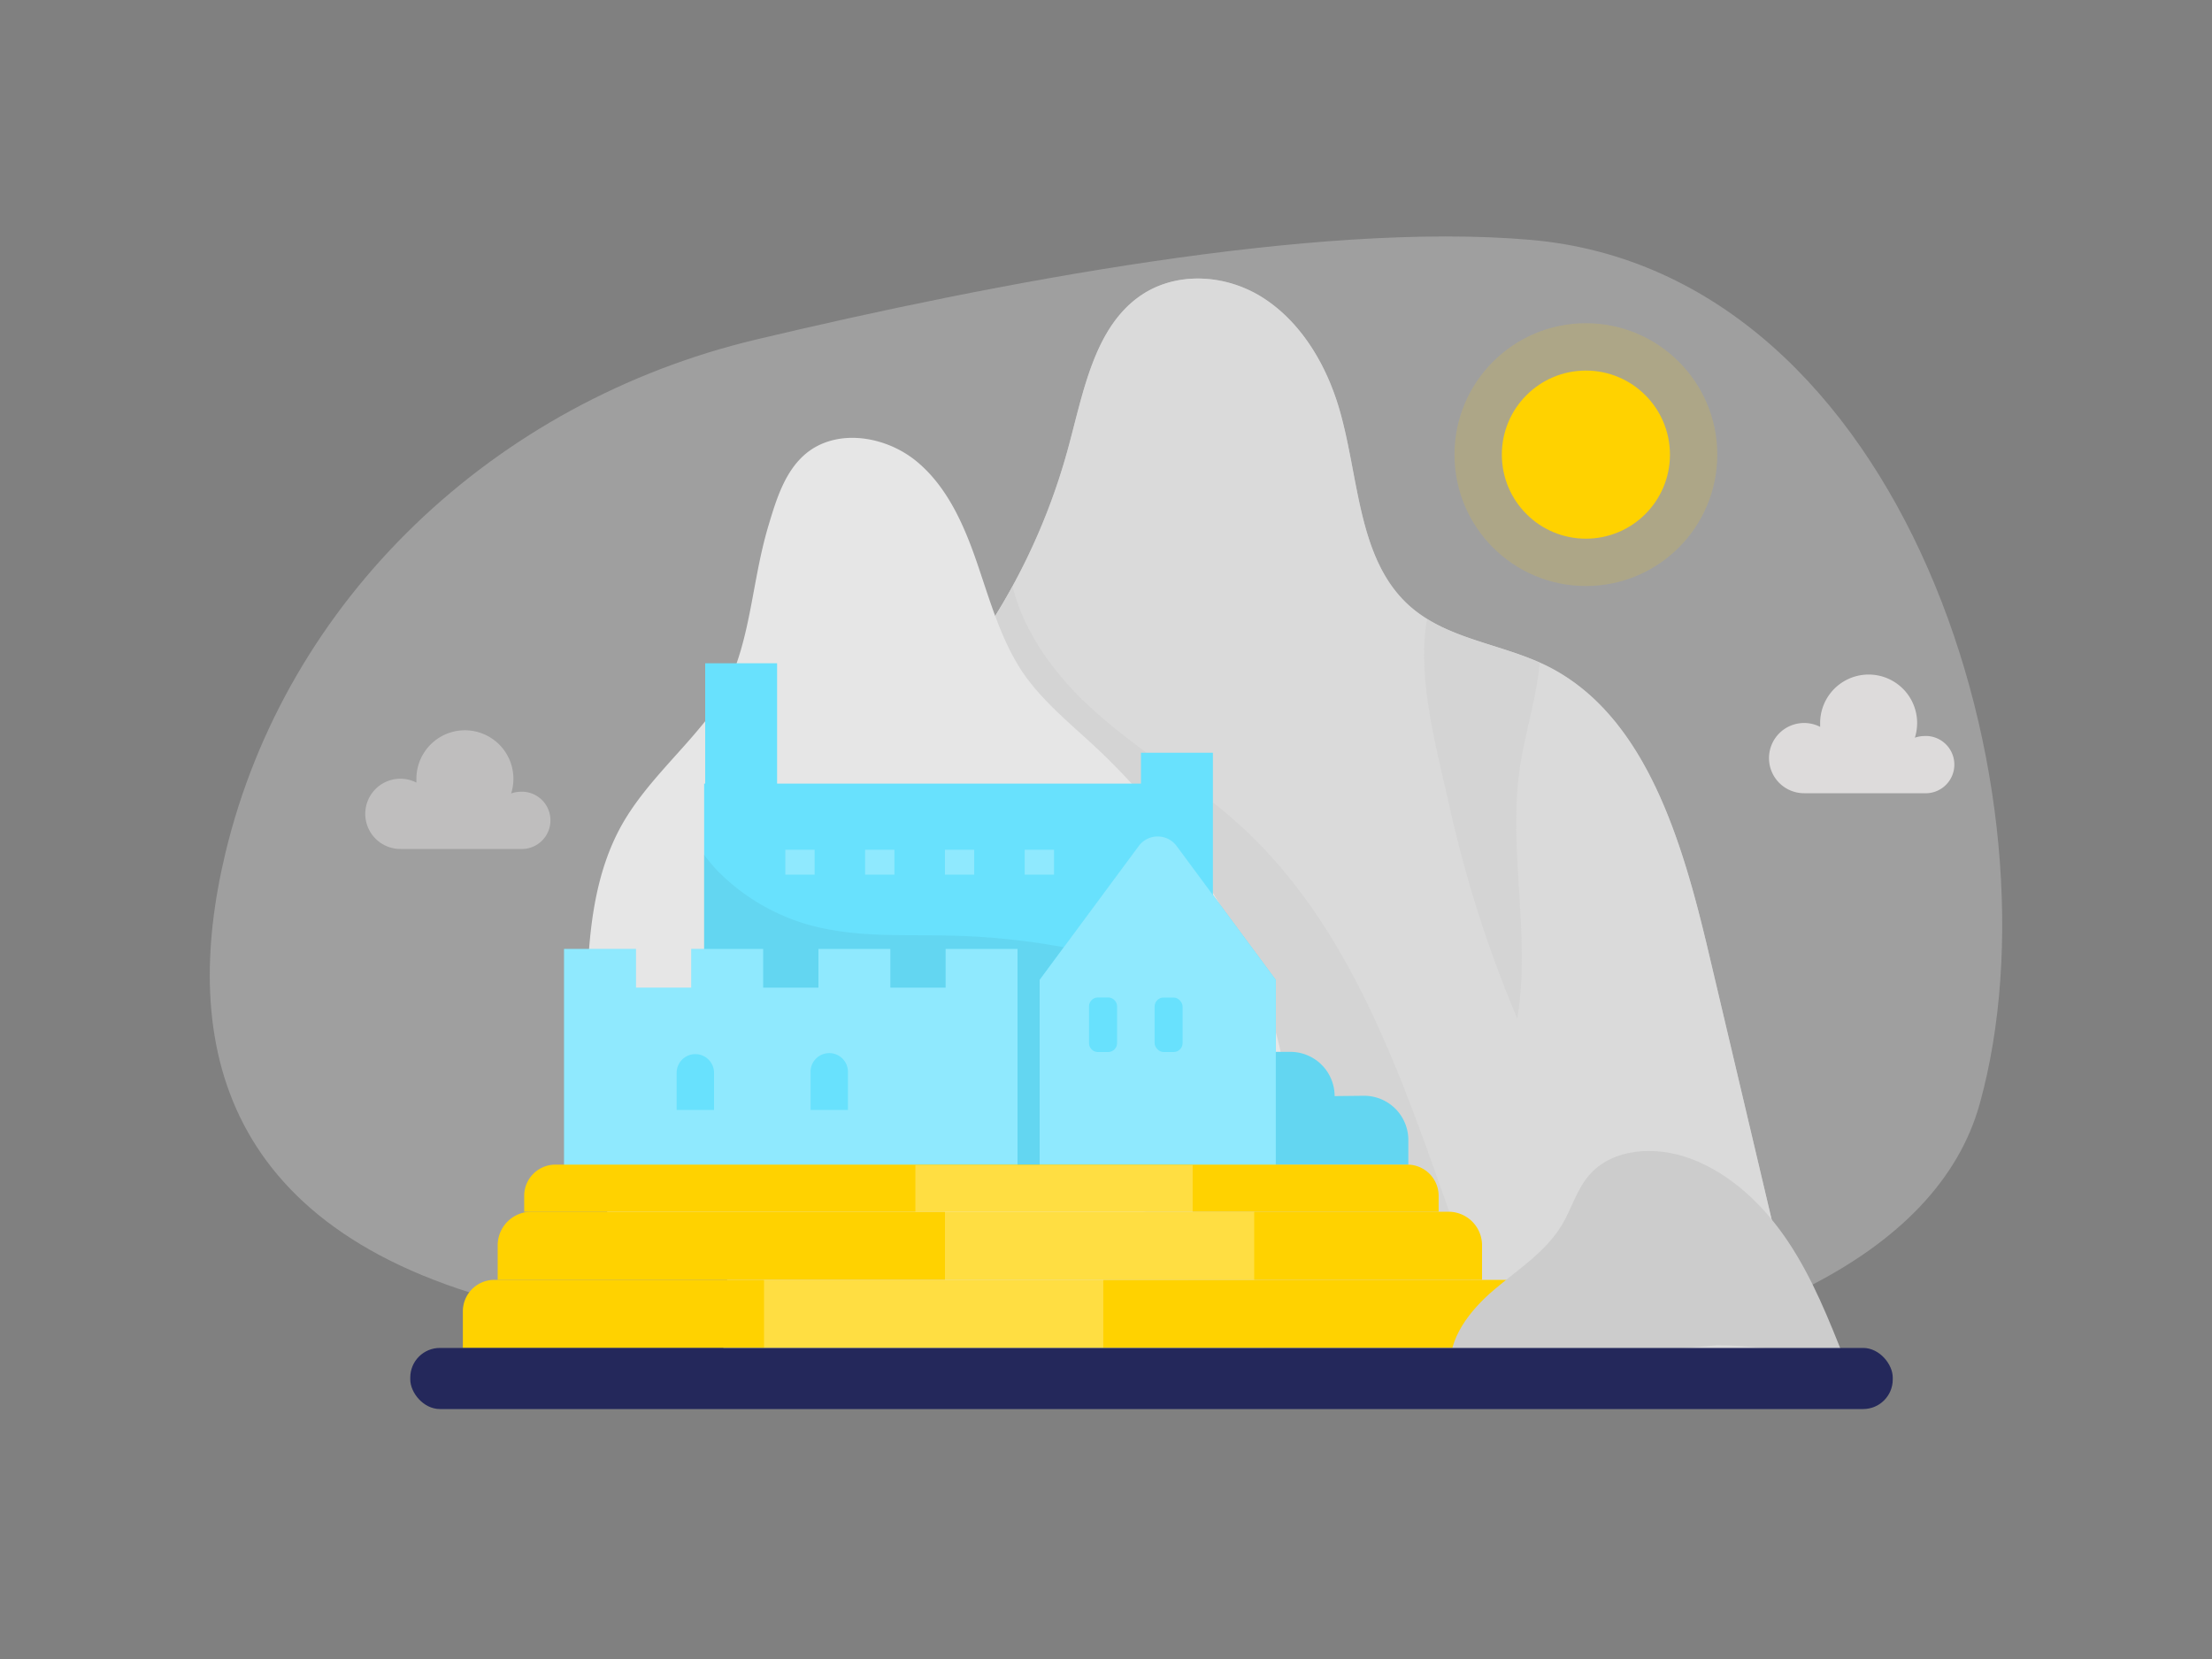<svg id="Layer_1" data-name="Layer 1" xmlns="http://www.w3.org/2000/svg" viewBox="0 0 400 300"><rect x="0" y="0" width="400" height="300" fill="#808080" stroke="none"/><path d="M136.76,61.39c-47.5,11.29-85,47-96,92.87-8.19,34.15-1,69.35,54.09,82.16C214,264.1,342.62,255,358,199.6S344.85,49.25,276.73,43.37C237.94,40,179.72,51.17,136.76,61.39Z" fill="#e6e6e6" opacity="0.3"/><circle cx="286.78" cy="82.21" r="15.2" fill="#ffd200"/><circle cx="286.78" cy="82.21" r="23.76" fill="#ffd200" opacity="0.15"/><path d="M348,133.1a5.2,5.2,0,0,0-1.73.3,9,9,0,0,0,.41-2.65,8.77,8.77,0,0,0-17.54,0c0,.23,0,.46,0,.69a6.35,6.35,0,1,0-2.88,12H348a5.18,5.18,0,1,0,0-10.35Z" fill="#dddbdb"/><path d="M94.16,143.18a5.2,5.2,0,0,0-1.73.3,8.77,8.77,0,1,0-17.13-2.65c0,.24,0,.47,0,.69a6.35,6.35,0,1,0-2.87,12h21.7a5.18,5.18,0,1,0,0-10.35Z" fill="#dddbdb" opacity="0.52"/><path d="M169.8,125.3a114.56,114.56,0,0,0,23.47-44.7c2.64-9.78,4.61-20.92,12.45-26.76,6.48-4.83,15.64-4.38,22.46-.12s11.45,11.78,13.87,19.79c3.69,12.21,3.32,26.94,12.28,35.54,6.91,6.63,17.14,7.22,25.56,11.45,17.71,8.9,24.33,31.59,29.09,51.78l18.18,77c-7.37-.27-14.73-.61-22.09-.61H131.51c-3.09,0,5.36-68.8,6.55-74.91C142.44,151.21,155.59,141.86,169.8,125.3Z" fill="#e6e6e6"/><path d="M327.16,249.27c-7.37-.27-14.73-.61-22.09-.61H131.51c-3.09,0,5.36-68.8,6.55-74.91,2.53-13,8-21.64,14.87-29.78,5-6,10.87-11.67,16.87-18.67A110.32,110.32,0,0,0,183.1,106,115.41,115.41,0,0,0,193.27,80.6c2.64-9.78,4.61-20.92,12.45-26.76,6.48-4.83,15.64-4.38,22.46-.12s11.45,11.78,13.87,19.79c3.69,12.21,3.32,26.94,12.28,35.54a22,22,0,0,0,3.73,2.86c6.11,3.79,13.69,4.92,20.36,7.9.5.21,1,.45,1.47.69,17.71,8.89,24.33,31.59,29.09,51.78Z" fill="#ccc" opacity="0.46"/><path d="M268.73,248.66H234.81a164.61,164.61,0,0,1-18-15.36c-26.66-25.5-50.87-55.05-63.86-89.33,5-6,10.87-11.67,16.87-18.67A110.32,110.32,0,0,0,183.1,106c2,8.23,7.47,15.77,13.79,21.64,8.62,8,19,13.94,27.67,21.9,18.72,17.2,27.84,42.18,36.3,66.15C264.65,226.37,268.47,237.33,268.73,248.66Z" fill="#ccc" opacity="0.46"/><path d="M198.19,135.18a121.64,121.64,0,0,1,31,46.9c6.4,17.45,3.53,27.92-15,34.59a209.14,209.14,0,0,1-90.07,11.38c-3.78-.36-7.8-.92-10.7-3.37-3.4-2.88-4.44-7.62-5.12-12a188.22,188.22,0,0,1-2.08-35.73c.36-9.59,1.54-19.45,6.24-27.81,4-7.07,10.18-12.56,15.22-18.92,8.26-10.41,7.62-23,11.3-35.23,1.43-4.79,3-9.91,6.87-13.06,5.61-4.53,14.36-3.08,19.92,1.52s8.58,11.54,10.92,18.36S181,115.73,185,121.68C188.59,126.88,193.59,130.88,198.19,135.18Z" fill="#e6e6e6"/><path d="M241.34,198.21h0a8,8,0,0,0-8-8H192.65v16.44h8.73v4h53.29v-4.5a8,8,0,0,0-8-8Z" fill="#68e1fd"/><path d="M241.34,198.21h0a8,8,0,0,0-8-8H192.65v16.44h8.73v4h53.29v-4.5a8,8,0,0,0-8-8Z" opacity="0.05"/><path d="M206.32,136.12v5.58h-65.8V119.94h-13V141.7h-.19v70.82h92v-76.4Z" fill="#68e1fd"/><path d="M219.3,179.35v33.17h-92v-58a28.65,28.65,0,0,0,2.38,2.88,37.62,37.62,0,0,0,20.89,10.79c7,1.24,14.24.81,21.38,1a128.83,128.83,0,0,1,45.72,9.51Z" opacity="0.05"/><path d="M184,178.6v-7H171v7H161v-7H148v7H138v-7H125v7H115v-7H102v41h82V178.6Z" fill="#68e1fd"/><g opacity="0.26"><path d="M184,178.6v-7H171v7H161v-7H148v7H138v-7H125v7H115v-7H102v41h82V178.6Z" fill="#fff"/></g><path d="M212.78,153a4.26,4.26,0,0,0-6.87,0L188,177.2v35.48H230.7V177.2ZM202.73,183.7a1.62,1.62,0,0,1-1.62,1.62h-1.83a1.62,1.62,0,0,1-1.62-1.62v-6.61a1.62,1.62,0,0,1,1.62-1.62h1.83a1.62,1.62,0,0,1,1.62,1.62Zm11.68,0a1.61,1.61,0,0,1-1.62,1.62H211a1.61,1.61,0,0,1-1.62-1.62v-6.61a1.61,1.61,0,0,1,1.62-1.62h1.82a1.61,1.61,0,0,1,1.62,1.62Z" fill="#68e1fd"/><path d="M212.78,153a4.26,4.26,0,0,0-6.87,0L188,177.2v35.48H230.7V177.2Z" fill="#68e1fd"/><path d="M212.78,153a4.26,4.26,0,0,0-6.87,0L188,177.2v35.48H230.7V177.2Z" fill="#fff" opacity="0.26"/><path d="M202,188.62a1.62,1.62,0,0,1-1.62,1.62h-1.83a1.62,1.62,0,0,1-1.62-1.62V182a1.62,1.62,0,0,1,1.62-1.62h1.83A1.62,1.62,0,0,1,202,182Z" fill="#68e1fd"/><rect x="208.79" y="180.39" width="5.06" height="9.85" rx="1.62" fill="#68e1fd"/><rect x="142.01" y="153.66" width="5.3" height="4.5" fill="#fff" opacity="0.26"/><rect x="156.44" y="153.66" width="5.3" height="4.5" fill="#fff" opacity="0.26"/><rect x="170.87" y="153.66" width="5.3" height="4.5" fill="#fff" opacity="0.26"/><rect x="185.3" y="153.66" width="5.3" height="4.5" fill="#fff" opacity="0.26"/><path d="M129.12,200.71h-6.76V194a3.38,3.38,0,0,1,6.76,0Z" fill="#68e1fd"/><path d="M153.33,200.71h-6.75V194a3.38,3.38,0,1,1,6.75,0Z" fill="#68e1fd"/><path d="M89.39,231.44H278.45a5.69,5.69,0,0,1,5.69,5.69v6.62a0,0,0,0,1,0,0H83.7a0,0,0,0,1,0,0v-6.62A5.69,5.69,0,0,1,89.39,231.44Z" fill="#ffd200"/><path d="M96.07,219.12H261.93a6.07,6.07,0,0,1,6.07,6.07v6.24a0,0,0,0,1,0,0H90a0,0,0,0,1,0,0v-6.24A6.07,6.07,0,0,1,96.07,219.12Z" fill="#ffd200"/><path d="M100.45,210.6H254.5a5.65,5.65,0,0,1,5.65,5.65v2.87a0,0,0,0,1,0,0H94.79a0,0,0,0,1,0,0v-2.87A5.65,5.65,0,0,1,100.45,210.6Z" fill="#ffd200"/><rect x="165.53" y="210.68" width="50.14" height="8.44" fill="#fff" opacity="0.26"/><rect x="170.88" y="219.12" width="55.92" height="12.31" fill="#fff" opacity="0.26"/><rect x="138.16" y="231.44" width="61.35" height="12.31" fill="#fff" opacity="0.26"/><path d="M274.37,184.19a221.79,221.79,0,0,1-12.23-38.25c-2.28-10.24-6-23.38-4.08-34,6.11,3.79,13.69,4.92,20.36,7.9-.51,6-2.49,12.25-3.45,18.14C272.48,153.2,276.93,169,274.37,184.19Z" fill="#ccc" opacity="0.46"/><path d="M262.25,247.7c-.45-5.68,3.55-10.74,7.89-14.44s9.37-6.86,12.3-11.75c1.74-2.9,2.65-6.31,4.83-8.89,4.29-5.09,12.22-5.43,18.45-3.1,7.38,2.77,13.33,8.54,17.69,15.1s7.29,13.95,10.2,21.28c-7.72-1-15.41-2.64-23.19-2.64Z" fill="#ccc"/><rect x="74.19" y="243.75" width="268.08" height="11.05" rx="5.35" fill="#24285b"/></svg>